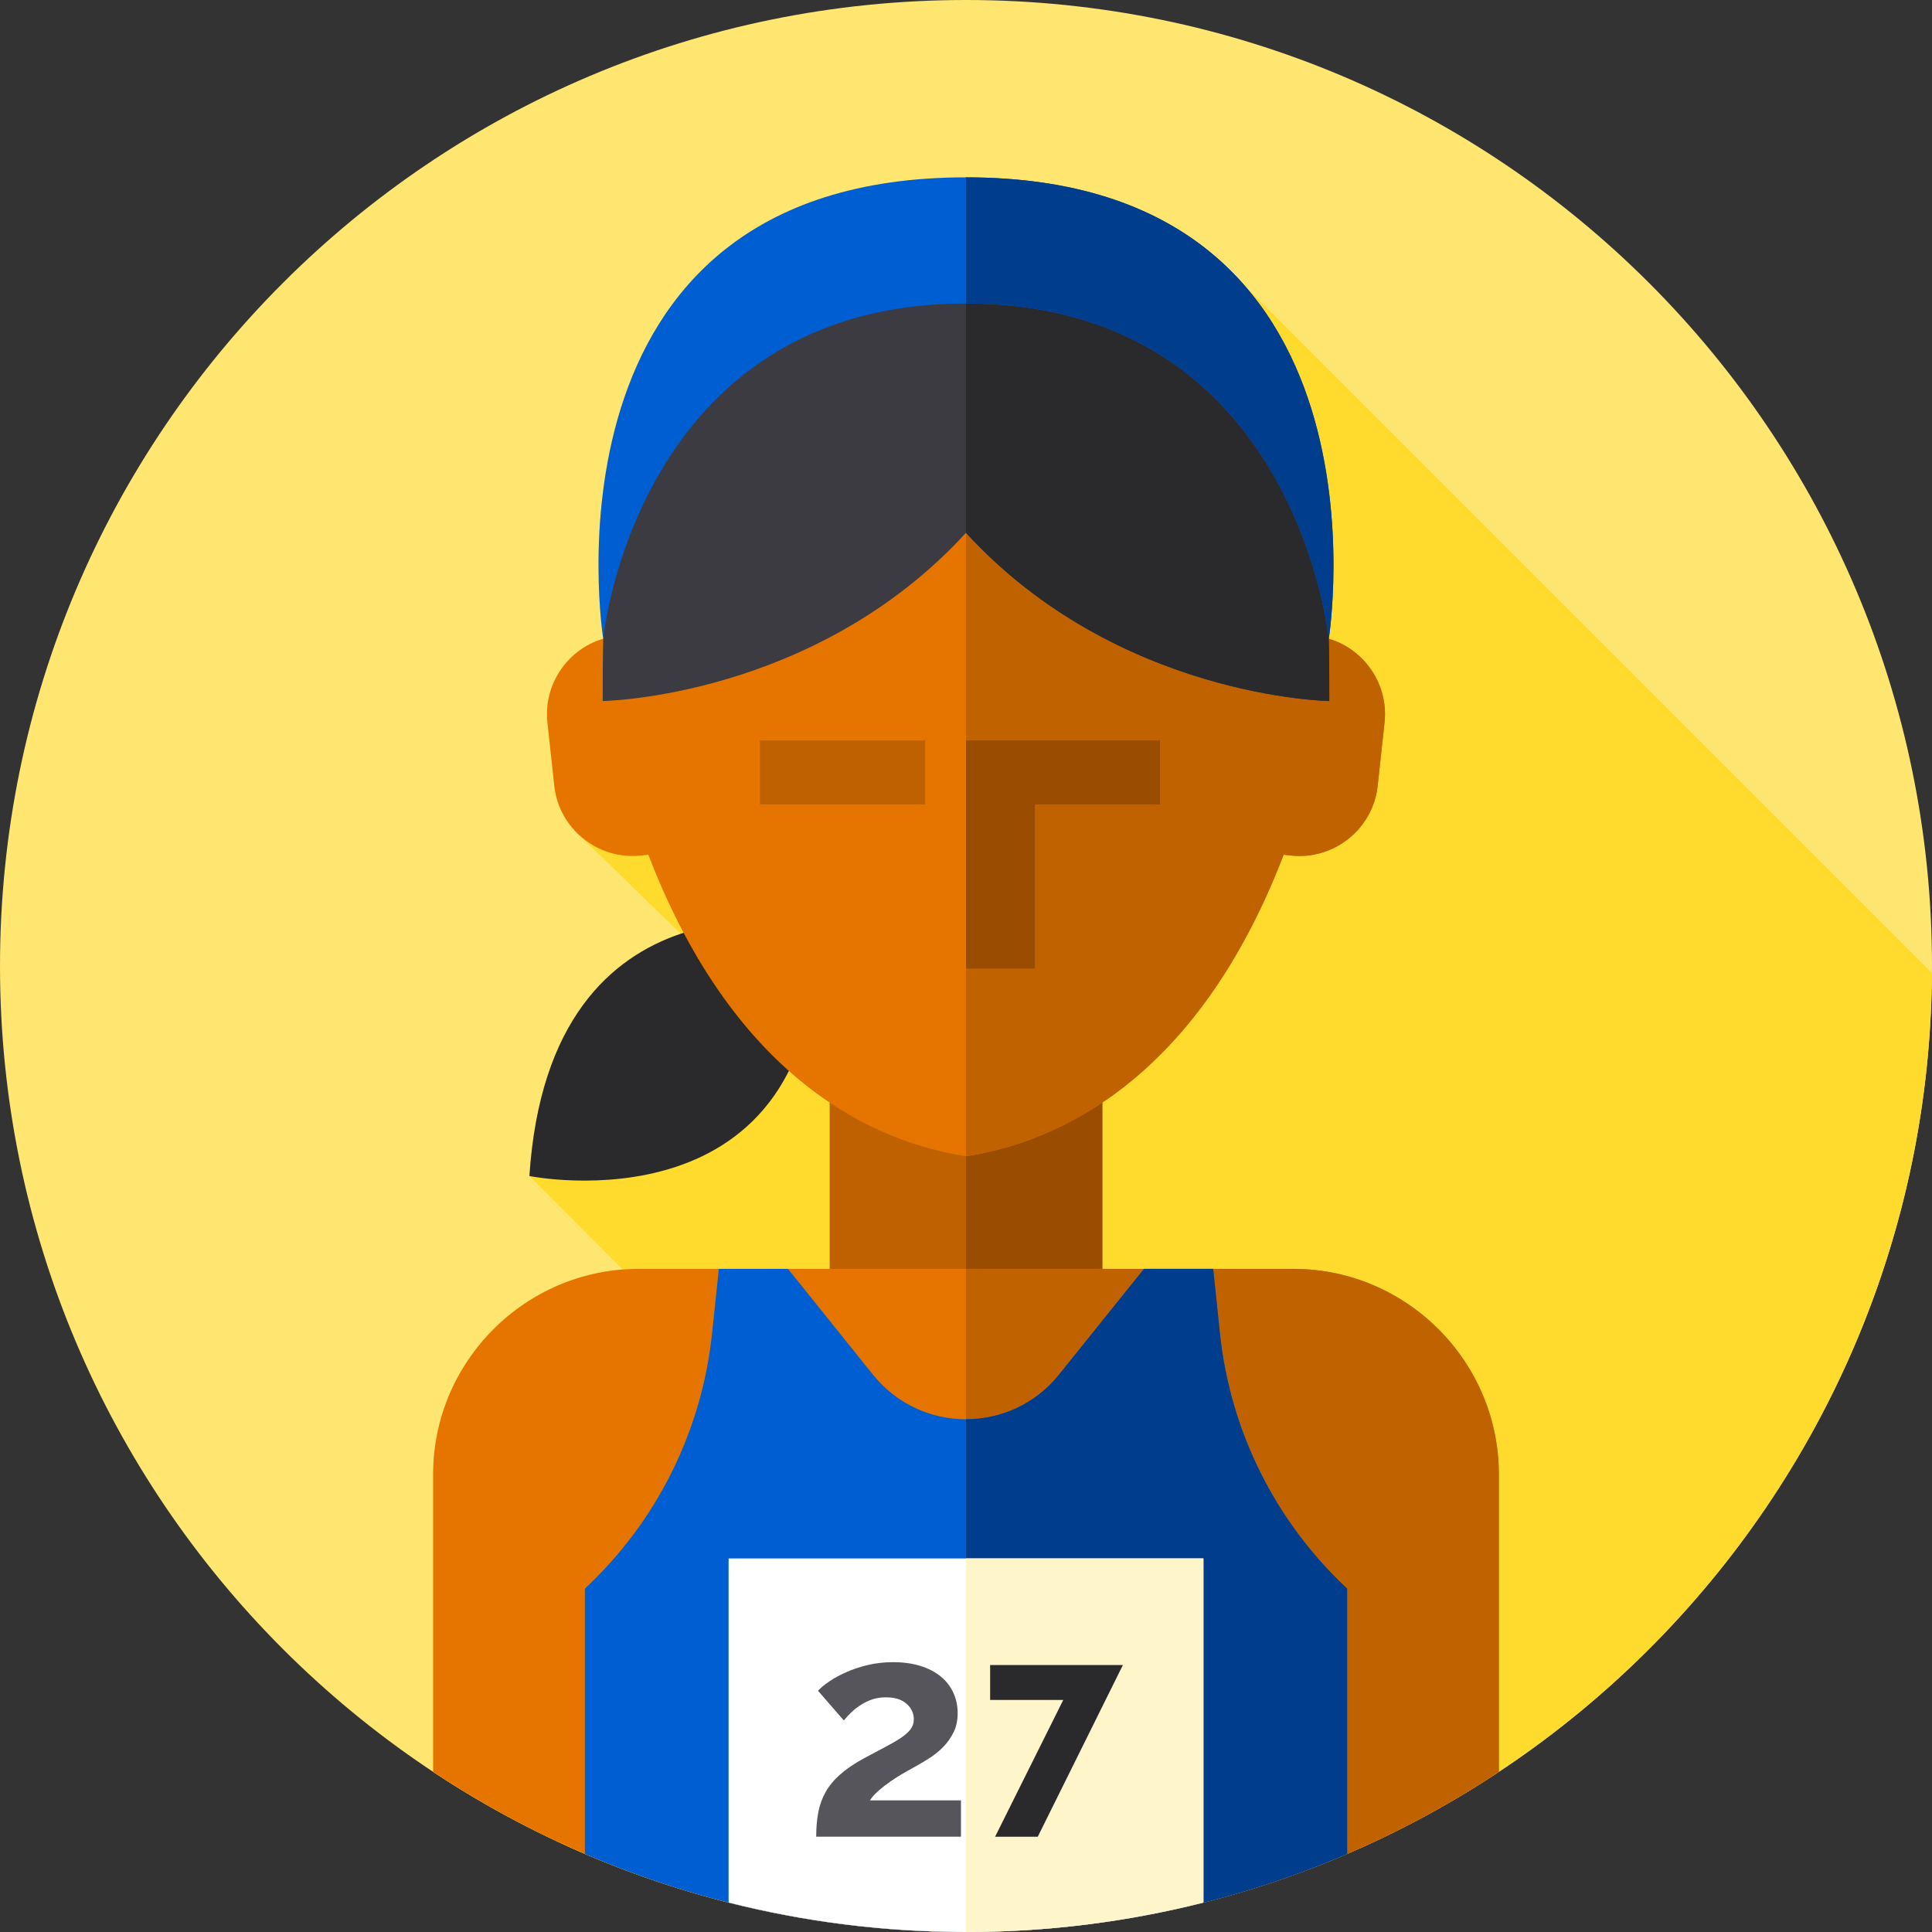 <svg height="512pt" viewBox="0 0 512 512" width="512pt" xmlns="http://www.w3.org/2000/svg"><rect x="0" y="0" width="512" height="512" fill="#333333" stroke="none"/><path d="m512 256c0 141.387-114.613 256-256 256s-256-114.613-256-256 114.613-256 256-256 256 114.613 256 256zm0 0" fill="#ffe670"/><path d="m511.977 257.859-181.926-181.93c-14.434-16.707-37.48-28.93-74.051-28.93-115.703 0-96.141 122.266-96.141 122.266l.008.008c-9.438 2.809-15.883 12.07-14.789 22.188l1.82 16.797c.559 5.148 2.98 9.66 6.516 12.949l26.992 26.258c-18.352 6.211-37.395 22.766-40.113 64.195l24.707 24.773c-28 2.176-50.211 25.758-50.211 54.266v78.844c.57.379 1.145.758 1.719 1.133.688.449 1.375.898 2.07 1.344 39.703 25.309 86.848 39.98 137.422 39.98 140.762 0 254.977-113.613 255.977-254.141zm0 0" fill="#ffdb2d"/><path d="m216.371 245.363s-70.641-16.508-76.074 66.297c0 0 77.707 15.762 76.074-66.297zm0 0" fill="#2a2a2c"/><path d="m219.875 285.25h72.25v55.25h-72.25zm0 0" fill="#c06100"/><path d="m256 285.25h36.125v55.25h-36.125zm0 0" fill="#9a4c00"/><path d="m350.035 168.758c-3.926-57.797-53.215-90.602-94.035-90.602s-90.109 32.805-94.035 90.602c-10.566 1.977-18.062 11.852-16.887 22.703l1.82 16.797c1.234 11.391 11.566 19.703 22.961 18.469l1.961-.211c23.324 60.711 60.961 76.34 84.18 79.891 23.219-3.551 60.855-19.18 84.18-79.891l1.961.211c11.395 1.234 21.727-7.078 22.961-18.469l1.82-16.797c1.172-10.852-6.324-20.727-16.887-22.703zm0 0" fill="#e67500"/><path d="m366.918 191.461-1.82 16.801c-1.234 11.391-11.562 19.699-22.953 18.465l-1.961-.211c-23.324 60.711-60.961 76.344-84.184 79.895v-228.25c40.824 0 90.109 32.805 94.035 90.598 10.566 1.98 18.062 11.852 16.883 22.703zm0 0" fill="#c06200"/><path d="m307.406 196.23h-51.406v60.453h18.262v-43.508h33.145zm0 0" fill="#9a4c00"/><path d="m201.387 196.23h43.789v16.945h-43.789zm0 0" fill="#c06100"/><path d="m159.723 185.781s56.16-.828 96.277-44.578h.004c40.113 43.75 96.273 44.578 96.273 44.578 0-44.941.004-128.215-96.273-128.215-96.281 0-96.281 83.27-96.281 128.215zm0 0" fill="#3c3b41"/><path d="m352.281 185.781s-14.043-.211-33.102-5.883c-19.051-5.68-43.121-16.82-63.18-38.688v-83.652c96.281 0 96.281 83.281 96.281 128.223zm0 0" fill="#2a2a2c"/><path d="m159.859 169.266s8.641-88.832 96.141-88.832 96.137 88.859 96.137 88.859 19.57-122.293-96.137-122.293-96.141 122.266-96.141 122.266zm0 0" fill="#005ed3"/><path d="m352.141 169.289s-8.641-88.859-96.141-88.859v-33.43c115.711 0 96.141 122.289 96.141 122.289zm0 0" fill="#003d8d"/><path d="m397.211 390.699v78.859c-40.48 26.82-89.02 42.441-141.211 42.441s-100.73-15.621-141.211-42.441v-78.859c0-29.93 24.48-54.43 54.441-54.43h173.77c29.852.129 54.211 24.582 54.211 54.43zm0 0" fill="#e67500"/><path d="m397.211 390.699v78.859c-13.812 9.152-28.551 16.992-44.062 23.363-29.957 12.297-62.758 19.078-97.148 19.078v-175.73h87c29.852.129 54.211 24.582 54.211 54.43zm0 0" fill="#c06200"/><path d="m323.297 353.391-1.797-17.121h-18.332l-22.512 28.031c-12.66 15.762-36.652 15.762-49.312 0l-22.512-28.031h-18.332l-1.797 17.121c-2.711 25.863-14.68 49.875-33.703 67.609v70.301c30.988 13.32 65.133 20.699 101 20.699s70.012-7.379 101-20.699v-70.301c-19.023-17.734-30.992-41.746-33.703-67.609zm0 0" fill="#005ed3"/><path d="m357 421v70.301c-30.988 13.32-65.129 20.699-101 20.699v-135.879c9.16 0 18.32-3.941 24.648-11.82l22.523-28.031h18.328l1.789 17.121c2.723 25.859 14.691 49.879 33.711 67.609zm0 0" fill="#003d8d"/><path d="m193.082 413v91.191c20.133 5.09 41.203 7.809 62.918 7.809s42.785-2.719 62.918-7.809v-91.191zm0 0" fill="#fff"/><path d="m318.922 413v91.191c-20.133 5.09-41.211 7.809-62.922 7.809v-99zm0 0" fill="#fff5cb"/><path d="m216.301 486.75c0-2.387.184-4.551.555-6.488.371-1.938 1.023-3.727 1.949-5.371.93-1.648 2.203-3.188 3.824-4.617 1.617-1.434 3.672-2.84 6.168-4.219 2.176-1.168 4.098-2.191 5.77-3.066s3.066-1.684 4.18-2.43c1.113-.742 1.961-1.496 2.547-2.27.582-.766.875-1.656.875-2.664 0-1.594-.637-2.961-1.91-4.102-1.273-1.141-3.105-1.711-5.492-1.711-1.273 0-2.441.172-3.504.516-1.062.348-2.055.812-2.984 1.395-.93.586-1.777 1.234-2.547 1.949-.77.719-1.473 1.473-2.109 2.27l-6.844-7.879c.688-.746 1.672-1.555 2.945-2.43 1.273-.875 2.77-1.699 4.496-2.469 1.723-.77 3.633-1.406 5.73-1.91 2.098-.504 4.34-.758 6.727-.758 2.707 0 5.121.332 7.246.996 2.121.664 3.914 1.594 5.371 2.785 1.461 1.195 2.574 2.629 3.344 4.301s1.152 3.488 1.152 5.453c0 1.859-.344 3.504-1.031 4.934-.691 1.434-1.566 2.707-2.629 3.82-1.062 1.117-2.215 2.086-3.465 2.906-1.246.824-2.453 1.555-3.621 2.191-.953.531-2.043 1.141-3.262 1.832-1.223.688-2.43 1.445-3.625 2.266-1.191.824-2.293 1.672-3.301 2.547-1.008.879-1.781 1.742-2.309 2.59h24.117v9.629h-38.363zm0 0" fill="#57555c"/><path d="m262.395 441.254v9.258h19.375l-18.059 36.238h11.309l22.555-45.496zm0 0" fill="#2a2a2c"/></svg>